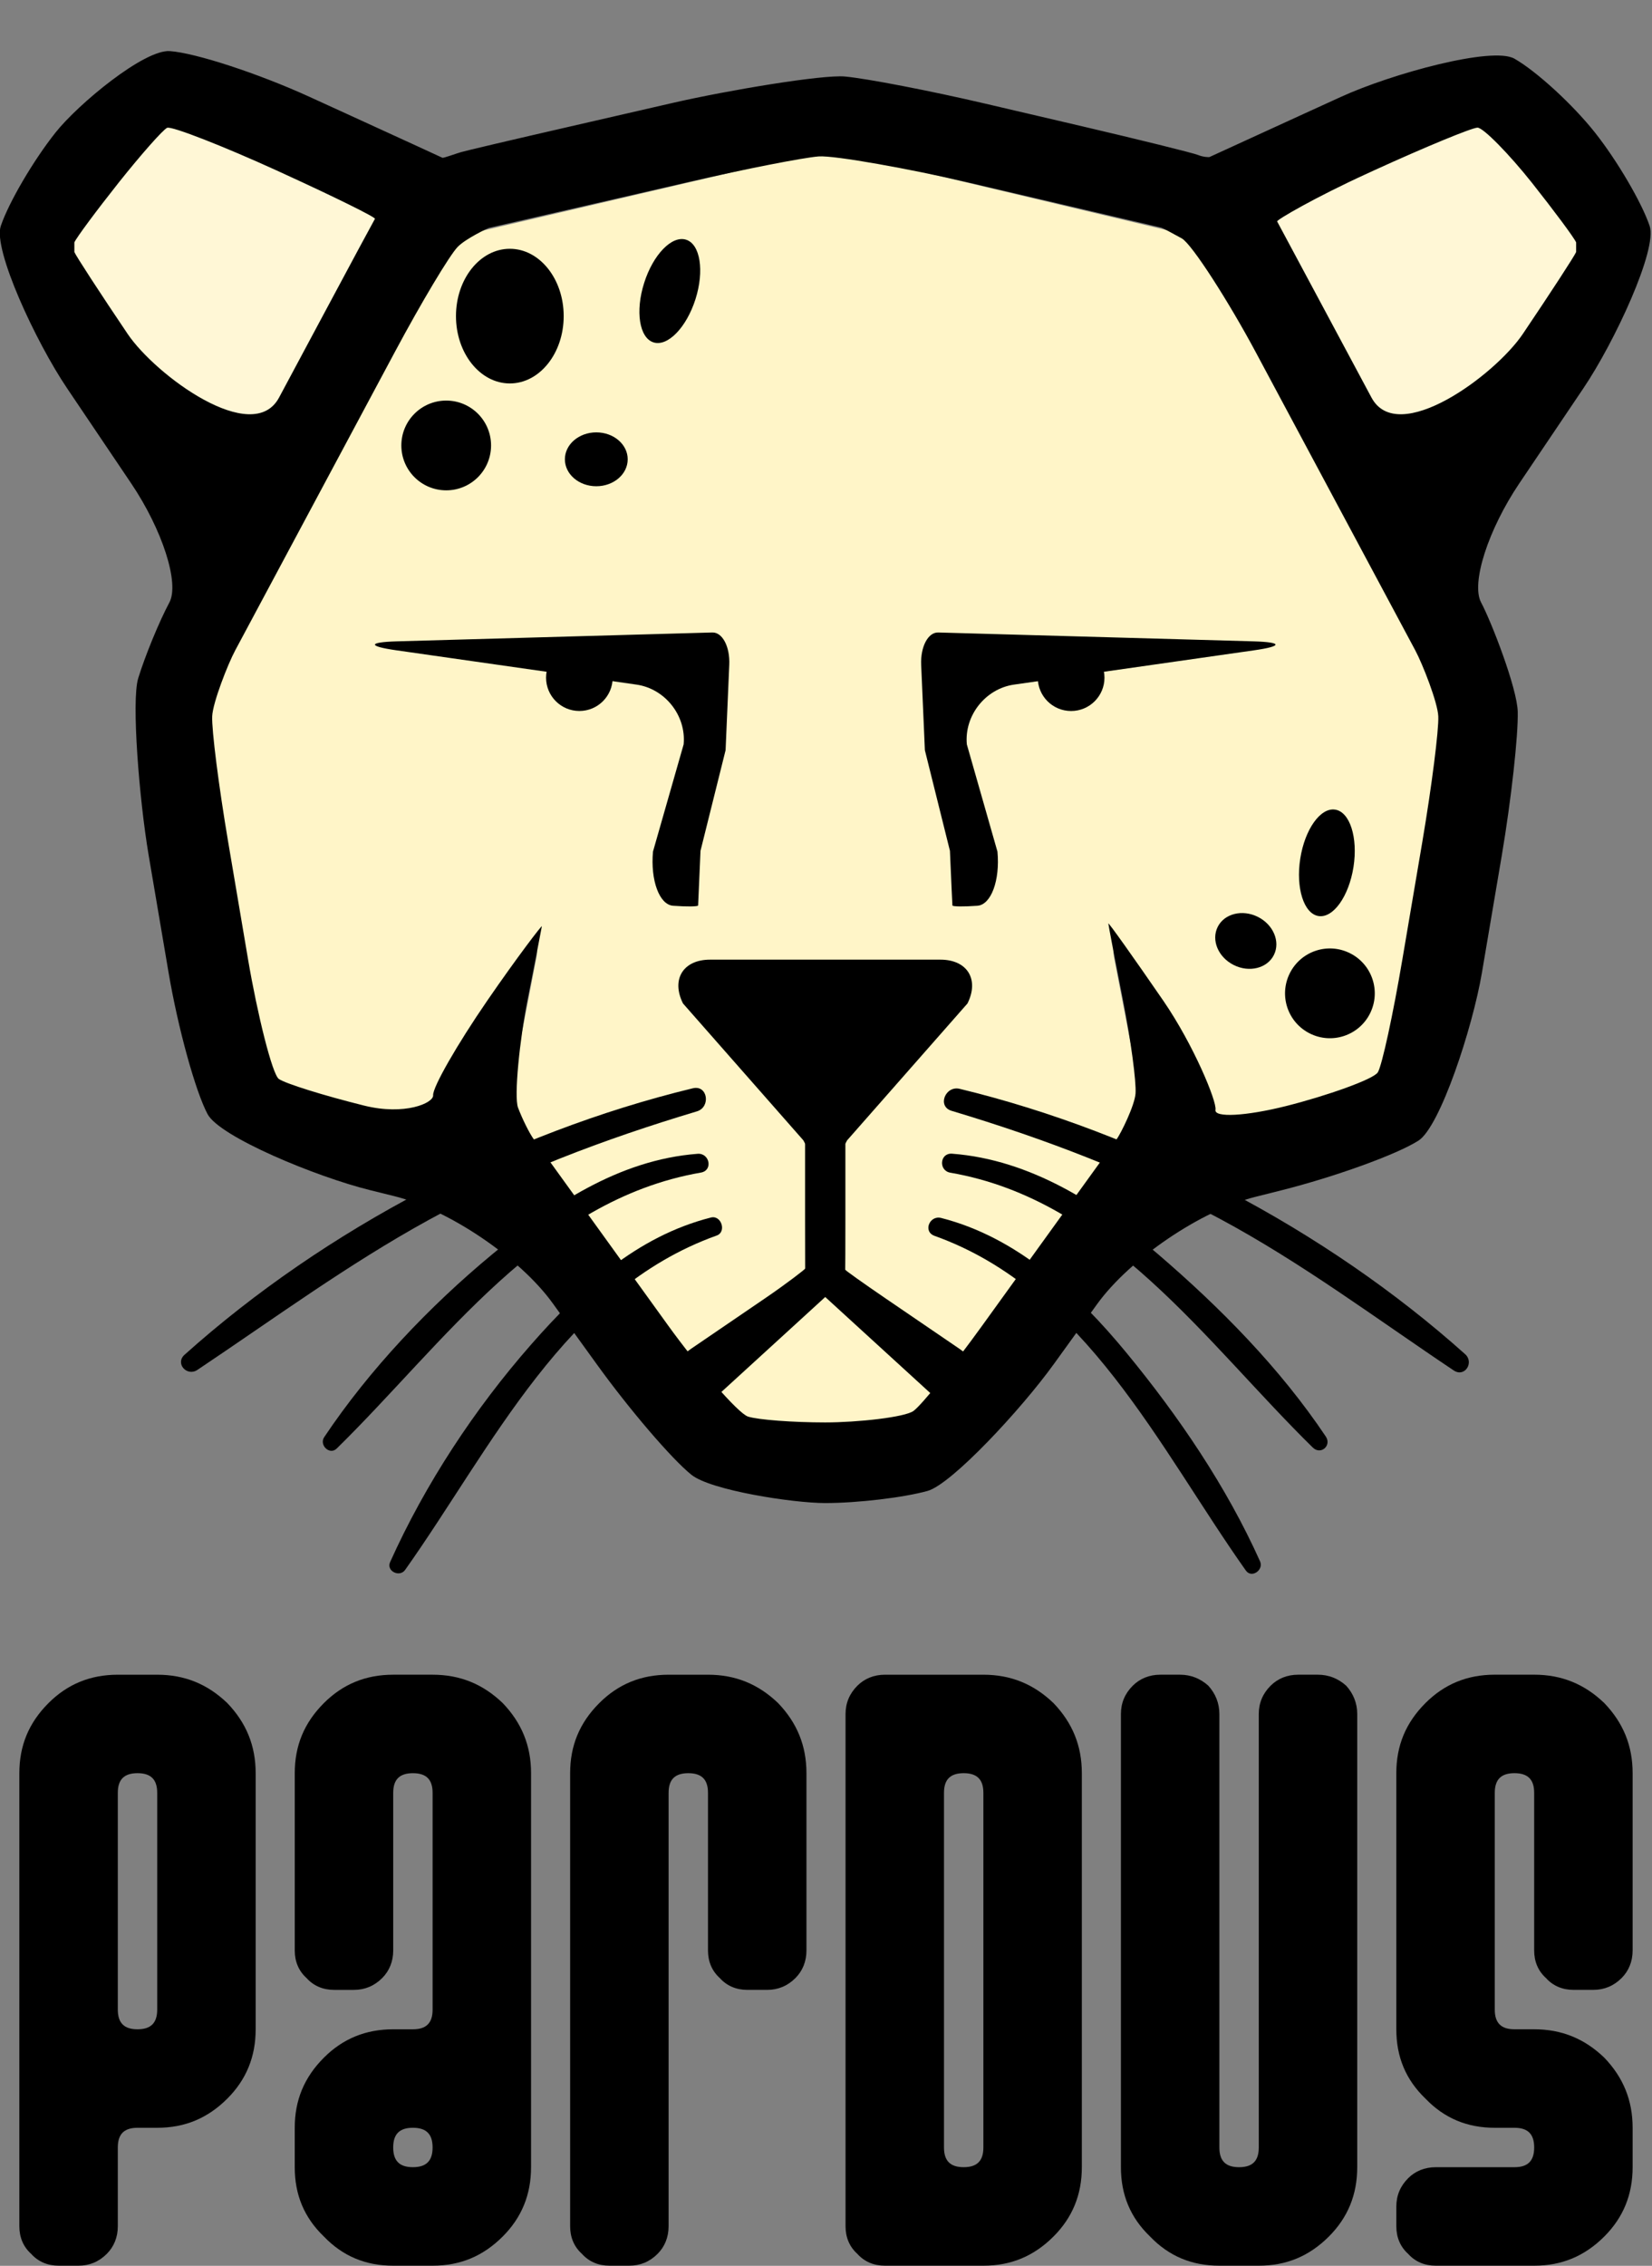 <?xml version="1.0" encoding="UTF-8" standalone="no"?>
<!-- Created with Inkscape (http://www.inkscape.org/) -->

<svg
   xmlns:ns2="http://ns.adobe.com/AdobeIllustrator/10.0/"
   xmlns:dc="http://purl.org/dc/elements/1.1/"
   xmlns:cc="http://creativecommons.org/ns#"
   xmlns:rdf="http://www.w3.org/1999/02/22-rdf-syntax-ns#"
   xmlns:svg="http://www.w3.org/2000/svg"
   xmlns="http://www.w3.org/2000/svg"
   xmlns:sodipodi="http://sodipodi.sourceforge.net/DTD/sodipodi-0.dtd"
   xmlns:inkscape="http://www.inkscape.org/namespaces/inkscape"
   width="256"
   height="351"
   id="svg5048"
   version="1.1"
   inkscape:version="0.92.1 r15371"
   sodipodi:docname="logo-text.svg"
   inkscape:export-filename="logo.png"
   inkscape:export-xdpi="96"
   inkscape:export-ydpi="96">
  <rect width="100%" height="100%" fill="#808080" stroke="none"/>
  <defs
     id="defs5050">
    <style
       id="current-color-scheme"
       type="text/css">      .ColorScheme-Text {
        color:#31363b;
      }
      .ColorScheme-Background{
        color:#eff0f1;
      }
      .ColorScheme-ViewText {
        color:#31363b;
      }
      .ColorScheme-ViewBackground{
        color:#fcfcfc;
      }
      .ColorScheme-ViewHover {
        color:#3daee9;
      }
      .ColorScheme-ViewFocus{
        color:#3daee9;
      }
      .ColorScheme-ButtonText {
        color:#31363b;
      }
      .ColorScheme-ButtonBackground{
        color:#eff0f1;
      }
      .ColorScheme-ButtonHover {
        color:#3daee9;
      }
      .ColorScheme-ButtonFocus{
        color:#3daee9;
      }</style>
  </defs>
  <sodipodi:namedview
     id="base"
     pagecolor="#ffffff"
     bordercolor="#666666"
     borderopacity="1.0"
     inkscape:pageopacity="0.0"
     inkscape:pageshadow="2"
     inkscape:zoom="1.335"
     inkscape:cx="80.891406"
     inkscape:cy="193.93745"
     inkscape:document-units="px"
     inkscape:current-layer="layer1"
     showgrid="false"
     inkscape:window-width="1920"
     inkscape:window-height="1140"
     inkscape:window-x="1920"
     inkscape:window-y="0"
     inkscape:window-maximized="1">
    <inkscape:grid
       type="xygrid"
       id="grid3011"
       empspacing="5"
       visible="true"
       enabled="true"
       snapvisiblegridlinesonly="true" />
  </sodipodi:namedview>
  <g
     inkscape:label="Layer 1"
     inkscape:groupmode="layer"
     id="layer1"
     transform="translate(0,-701.362)">
    <g
       id="g4779">
      <g
         transform="matrix(8,0,0,8,0,-7461.535)"
         id="g981">
        <rect
           style="opacity:0;fill:#ffffff;fill-opacity:1;stroke:none;stroke-width:0.5"
           id="rect3861"
           width="32"
           height="32"
           x="0"
           y="1020.362" />
        <g
           style="overflow:visible"
           id="g926"
           transform="matrix(0.246,0,0,0.246,1.2129711e-6,1019.847)">
          <g
             transform="matrix(0.66,0,0,0.66,-131.699,-108.958)"
             id="g5080">
            <g
               id="g5082">
              <polygon
                 style="fill:#fff7d6"
                 ns2:knockout="Off"
                 points="248.776,190.457 218.433,178.322 202.927,198.549 225.85,234.284 "
                 id="polygon5084" />
              <polygon
                 style="fill:#fff7d6"
                 ns2:knockout="Off"
                 points="347.224,190.457 377.565,178.322 393.074,198.549 370.148,234.284 "
                 id="polygon5086" />
            </g>
            <path
               inkscape:connector-curvature="0"
               style="fill:#fff5c8"
               ns2:knockout="Off"
               d="m 368.017,244.885 -23.586,-44.892 c -0.878,-1.659 -3.599,-3.787 -5.402,-4.216 l -0.438,-0.108 -35.484,-8.445 c -2.448,-0.585 -6.917,-0.595 -9.37,-0.019 l -36.329,8.495 -0.452,0.106 c -1.797,0.419 -4.509,2.531 -5.381,4.186 l -23.587,44.892 -3.266,6.206 c -1.033,1.968 -1.667,5.922 -1.299,8.123 l 6.554,39.393 c 0.222,1.341 1.824,3.1 3.118,3.427 l 17.847,4.505 c -0.439,-1.754 3.608,-3.582 3.602,-5.313 l 9.087,-19.809 c 0.006,0.343 -0.024,0.697 -0.092,1.048 l -3.407,17.627 c -0.37,1.926 0.375,5.379 1.5,6.975 l 1.886,2.656 8.866,12.51 13.018,18.384 c 0.999,1.405 3.752,2.841 5.459,2.841 h 14.282 c 1.706,0 4.458,-1.436 5.452,-2.841 l 12.898,-18.204 8.898,-12.556 1.974,-2.79 c 1.128,-1.596 1.871,-5.049 1.5,-6.975 l -3.405,-17.627 c -0.062,-0.351 -0.095,-0.705 -0.09,-1.042 l 9.086,19.807 c -0.003,1.752 4.036,3.605 3.587,5.392 l 17.854,-4.572 c 1.296,-0.331 2.902,-2.098 3.123,-3.443 l 6.557,-39.393 c 0.371,-2.201 -0.262,-6.155 -1.298,-8.123 z"
               id="path5088" />
            <path
               inkscape:connector-curvature="0"
               ns2:knockout="Off"
               d="m 396.358,195.215 c -0.938,-2.797 -3.888,-7.817 -6.536,-11.158 -2.654,-3.345 -6.974,-7.304 -9.598,-8.798 -2.626,-1.5 -14.631,1.781 -20.703,4.558 l -4.432,2.023 c -6.072,2.779 -11.125,5.093 -11.227,5.141 -0.099,0.052 -0.813,0 -1.367,-0.229 -0.556,-0.239 -7.312,-1.902 -13.817,-3.423 l -11.646,-2.721 c -6.507,-1.521 -14.006,-2.97 -16.67,-3.221 -2.666,-0.253 -14.035,1.651 -20.54,3.144 l -12.467,2.865 c -6.509,1.492 -12.287,2.85 -12.833,3.016 -0.552,0.162 -2.088,0.722 -2.192,0.666 -0.103,-0.059 -5.351,-2.46 -11.421,-5.239 l -4.427,-2.023 c -6.077,-2.777 -13.571,-5.233 -16.659,-5.46 -3.088,-0.227 -10.992,6.355 -13.643,9.7 -2.658,3.34 -5.6,8.365 -6.543,11.161 -0.943,2.797 4.172,13.816 7.91,19.351 l 7.64,11.332 c 3.732,5.535 5.79,11.934 4.564,14.215 -1.223,2.29 -2.895,6.357 -3.719,9.042 -0.825,2.69 0.128,14.482 1.241,21.067 l 2.387,14.055 c 1.115,6.584 3.21,14.174 4.654,16.867 1.448,2.695 12.901,7.452 19.386,9.058 l 2.901,0.719 c 6.478,1.607 14.979,7.355 18.884,12.771 l 5.237,7.246 c 3.903,5.418 8.998,11.364 11.32,13.216 2.313,1.851 12.101,3.366 15.958,3.366 3.864,0 9.354,-0.652 12.213,-1.448 2.856,-0.795 11.16,-9.715 15.063,-15.134 l 5.151,-7.133 c 3.907,-5.411 12.399,-11.174 18.879,-12.801 l 3.02,-0.759 c 6.476,-1.627 13.882,-4.306 16.453,-5.953 2.573,-1.649 6.447,-13.432 7.565,-20.016 l 2.382,-14.052 c 1.112,-6.588 1.964,-14.271 1.892,-17.086 -0.071,-2.808 -3.145,-10.736 -4.37,-13.026 -1.222,-2.282 0.834,-8.68 4.565,-14.215 l 7.64,-11.332 c 3.734,-5.533 8.849,-16.552 7.905,-19.352 z m -181.589,12.866 c -3.323,-4.922 -6.179,-9.319 -6.353,-9.762 0,0 0,0 0,-0.51 0,-0.639 0,-0.639 0,-0.639 0.255,-0.583 2.639,-3.791 5.291,-7.134 2.658,-3.34 5.254,-6.277 5.773,-6.53 0.517,-0.25 6.929,2.284 13.002,5.055 l 0.949,0.436 c 6.073,2.776 10.953,5.188 10.846,5.361 -0.109,0.173 -2.948,5.445 -6.098,11.336 l -5.341,9.979 c -3.15,5.89 -14.747,-2.665 -18.069,-7.592 z m 156.37,45.603 c 0.073,1.628 -0.783,8.35 -1.896,14.937 l -2.387,14.056 c -1.113,6.581 -2.428,12.647 -2.928,13.472 -0.488,0.824 -6.113,2.809 -10.937,4.022 -4.83,1.213 -8.618,1.412 -8.433,0.45 0.185,-0.969 -2.613,-7.749 -6.221,-13.004 -3.614,-5.251 -6.566,-9.398 -6.561,-9.215 0.005,0.182 0.828,4.496 1.752,9.17 0.921,4.68 1.592,9.675 1.493,11.102 -0.102,1.428 -1.731,4.734 -2.262,5.476 -0.536,0.741 -2.938,4.071 -5.345,7.399 -2.408,3.33 -7.219,10.008 -10.706,14.836 -3.482,4.826 -7.161,9.399 -8.177,10.151 -1.015,0.751 -6.67,1.371 -10.534,1.371 -3.856,0 -8.001,-0.313 -9.207,-0.696 -1.2,-0.381 -6.05,-6.036 -9.567,-10.911 -3.519,-4.876 -8.358,-11.581 -10.75,-14.9 -2.397,-3.319 -4.767,-6.608 -5.282,-7.314 -0.504,-0.705 -1.336,-2.379 -1.842,-3.716 -0.503,-1.34 0.203,-8.118 1.121,-12.798 0.922,-4.674 1.695,-8.65 1.721,-8.839 0.027,-0.187 -2.911,3.632 -6.524,8.885 -3.614,5.256 -6.513,10.325 -6.448,11.268 0.062,0.944 -3.401,2.434 -8.221,1.237 -4.819,-1.195 -9.405,-2.629 -10.187,-3.18 -0.781,-0.551 -2.555,-7.684 -3.673,-14.265 l -2.381,-14.056 c -1.116,-6.587 -1.969,-13.309 -1.897,-14.937 0.073,-1.635 1.867,-6.222 2.751,-7.865 0.878,-1.646 4.181,-7.813 7.332,-13.701 l 11.715,-21.889 c 3.149,-5.885 6.519,-11.518 7.488,-12.521 0.97,-1 3.629,-2.245 3.751,-2.273 0.126,-0.028 5.547,-1.275 12.057,-2.766 l 12.024,-2.763 c 6.504,-1.495 13.361,-2.839 15.231,-2.989 1.871,-0.149 11.127,1.537 17.633,3.056 l 11.214,2.619 c 6.504,1.521 11.923,2.789 12.04,2.819 0.119,0.025 1.217,0.603 2.438,1.28 1.223,0.678 5.658,7.651 8.809,13.537 l 11.716,21.889 c 3.148,5.887 6.453,12.054 7.332,13.701 0.882,1.643 2.68,6.23 2.748,7.865 z m 16.446,-55.365 c -0.174,0.443 -3.037,4.84 -6.355,9.762 -3.318,4.927 -14.915,13.482 -18.063,7.592 l -5.345,-9.979 c -3.155,-5.891 -5.811,-10.85 -5.908,-11.023 -0.103,-0.172 4.585,-2.898 10.658,-5.674 l 0.945,-0.436 c 6.07,-2.771 11.605,-5.055 12.296,-5.076 0.691,-0.015 3.824,3.211 6.479,6.551 2.648,3.343 5.036,6.551 5.293,7.134 0,0 0,0 0,0.639 0,0.51 0,0.51 0,0.51 z"
               id="path5090" />
            <path
               inkscape:connector-curvature="0"
               ns2:knockout="Off"
               d="m 281.029,287.938 c -1.433,-2.87 0.016,-5.225 3.231,-5.225 h 27.478 c 3.21,0 4.663,2.355 3.232,5.225 l -14.36,16.325 c -1.437,2.872 -3.78,2.872 -5.221,0 z"
               id="path5092" />
            <path
               inkscape:connector-curvature="0"
               ns2:knockout="Off"
               d="m 297.999,322.948 c 0.004,0 1.94,1.775 4.313,3.943 l 9.331,8.528 c 2.377,2.163 4.97,2.38 5.764,0.473 0.795,-1.906 -0.721,-4.942 -3.376,-6.753 l -8.838,-6.028 c -2.654,-1.811 -4.819,-3.351 -4.809,-3.423 0.008,-0.068 0.02,-2.896 0.02,-6.109 v -16.461 c 0,-3.213 -0.484,-6.925 -1.077,-8.247 0,0 0,0 -1.328,0 -1.326,0 -1.326,0 -1.326,0 -0.593,1.322 -1.077,5.033 -1.077,8.247 v 16.461 c 0,3.213 0.006,5.903 0.009,5.979 0.007,0.07 -2.142,1.742 -4.798,3.553 l -8.838,6.028 c -2.653,1.811 -4.176,4.847 -3.377,6.753 0.8,1.908 3.387,1.69 5.763,-0.473 l 9.333,-8.528 c 2.373,-2.168 4.311,-3.943 4.311,-3.943 z"
               id="path5094" />
            <g
               id="g5096">
              <path
                 inkscape:connector-curvature="0"
                 ns2:knockout="Off"
                 d="m 246.885,244.751 c -3.453,0.1 -3.48,0.578 -0.063,1.067 l 28.657,4.092 c 3.413,0.489 5.948,3.696 5.627,7.127 l -3.658,12.79 c -0.309,3.431 0.762,6.337 2.396,6.457 1.634,0.12 2.98,0.104 2.99,-0.036 0.005,-0.137 0.14,-3.068 0.284,-6.513 l 2.993,-12.004 c 0.15,-3.446 0.345,-8.027 0.438,-10.181 0.099,-2.154 -0.813,-3.892 -2.019,-3.856 -1.206,0.035 -5.015,0.139 -8.463,0.237 z"
                 id="path5098" />
              <path
                 inkscape:connector-curvature="0"
                 ns2:knockout="Off"
                 d="m 319.935,243.932 c -3.449,-0.098 -7.259,-0.202 -8.458,-0.237 -1.212,-0.036 -2.124,1.702 -2.032,3.856 0.093,2.154 0.294,6.735 0.442,10.181 l 2.99,12.004 c 0.15,3.444 0.279,6.375 0.295,6.513 0.006,0.14 1.35,0.155 2.983,0.036 1.635,-0.119 2.71,-3.025 2.39,-6.457 l -3.652,-12.79 c -0.317,-3.431 2.216,-6.638 5.627,-7.127 l 28.657,-4.092 c 3.411,-0.489 3.391,-0.967 -0.062,-1.067 z"
                 id="path5100" />
            </g>
            <g
               id="g5102">
              <circle
                 ns2:knockout="Off"
                 cx="268.666"
                 cy="249.082"
                 r="3.974"
                 id="circle5104" />
              <path
                 inkscape:connector-curvature="0"
                 ns2:knockout="Off"
                 d="m 331.314,249.082 c 0,2.199 -1.786,3.978 -3.979,3.978 -2.202,0 -3.98,-1.779 -3.98,-3.978 0,-2.195 1.778,-3.974 3.98,-3.974 2.193,-0.001 3.979,1.779 3.979,3.974 z"
                 id="path5106" />
            </g>
            <g
               id="g5108">
              <g
                 id="g5111">
                <g
                   ns2:knockout="Off"
                   id="g5113">
                  <g
                     id="g5115">
                    <path
                       inkscape:connector-curvature="0"
                       style="fill:none"
                       ns2:knockout="Off"
                       d="m 282.442,299.431 c -22.72,6.003 -41.634,16.871 -60.114,31.306"
                       id="path5117" />
                    <path
                       inkscape:connector-curvature="0"
                       ns2:knockout="Off"
                       d="m 282.2,298.054 c -21.88,5.292 -43.854,16.737 -60.637,31.78 -1.164,1.042 0.289,2.639 1.532,1.807 9.16,-6.125 17.966,-12.6 27.651,-17.915 10.139,-5.564 20.881,-9.605 31.939,-12.917 1.686,-0.505 1.297,-3.186 -0.485,-2.755 z"
                       id="path5119" />
                  </g>
                </g>
                <g
                   ns2:knockout="Off"
                   id="g5121">
                  <g
                     id="g5123">
                    <path
                       inkscape:connector-curvature="0"
                       style="fill:none"
                       ns2:knockout="Off"
                       d="m 282.968,306.988 c -16.705,1.636 -33.563,20.751 -43.912,33.257"
                       id="path5125" />
                    <path
                       inkscape:connector-curvature="0"
                       ns2:knockout="Off"
                       d="m 282.77,305.868 c -9.444,0.723 -17.431,6.122 -24.537,12.016 -7.479,6.204 -14.603,13.695 -20.01,21.778 -0.624,0.933 0.641,2.192 1.491,1.359 12.808,-12.552 24.483,-29.631 43.451,-32.913 1.472,-0.254 1.04,-2.351 -0.395,-2.24 z"
                       id="path5127" />
                  </g>
                </g>
                <g
                   ns2:knockout="Off"
                   id="g5129">
                  <g
                     id="g5131">
                    <path
                       inkscape:connector-curvature="0"
                       style="fill:none"
                       ns2:knockout="Off"
                       d="m 284.562,314.588 c -16.175,4.496 -29.483,26.229 -37.521,40.328"
                       id="path5133" />
                    <path
                       inkscape:connector-curvature="0"
                       ns2:knockout="Off"
                       d="m 284.364,313.467 c -8.867,2.251 -15.541,8.416 -21.442,15.134 -6.738,7.671 -12.65,16.651 -16.835,25.961 -0.484,1.078 1.134,1.858 1.787,0.937 10.368,-14.624 19.083,-33.416 37.176,-39.883 1.208,-0.432 0.551,-2.463 -0.686,-2.149 z"
                       id="path5135" />
                  </g>
                </g>
              </g>
              <g
                 id="g5137">
                <g
                   ns2:knockout="Off"
                   id="g5139">
                  <g
                     id="g5141">
                    <path
                       inkscape:connector-curvature="0"
                       style="fill:none"
                       ns2:knockout="Off"
                       d="m 313.56,299.431 c 22.718,6.003 41.628,16.871 60.104,31.306"
                       id="path5143" />
                    <path
                       inkscape:connector-curvature="0"
                       ns2:knockout="Off"
                       d="m 313.074,300.743 c 11.08,3.32 21.741,7.38 31.951,12.85 9.841,5.271 18.705,11.93 27.959,18.114 1.305,0.872 2.469,-0.947 1.359,-1.94 -16.666,-14.924 -38.57,-26.389 -60.299,-31.647 -1.712,-0.415 -2.727,2.097 -0.97,2.623 z"
                       id="path5145" />
                  </g>
                </g>
                <g
                   ns2:knockout="Off"
                   id="g5147">
                  <g
                     id="g5149">
                    <path
                       inkscape:connector-curvature="0"
                       style="fill:none"
                       ns2:knockout="Off"
                       d="m 313.03,306.988 c 16.707,1.636 33.564,20.751 43.913,33.257"
                       id="path5151" />
                    <path
                       inkscape:connector-curvature="0"
                       ns2:knockout="Off"
                       d="m 312.923,308.121 c 18.863,3.261 30.51,20.297 43.245,32.782 0.946,0.928 2.279,-0.229 1.551,-1.316 -5.477,-8.176 -12.608,-15.396 -20.064,-21.789 -6.961,-5.969 -15.178,-11.229 -24.517,-11.942 -1.482,-0.114 -1.644,2.018 -0.215,2.265 z"
                       id="path5153" />
                  </g>
                </g>
                <g
                   ns2:knockout="Off"
                   id="g5155">
                  <g
                     id="g5157">
                    <path
                       inkscape:connector-curvature="0"
                       style="fill:none"
                       ns2:knockout="Off"
                       d="m 311.435,314.588 c 16.172,4.496 29.49,26.229 37.524,40.328"
                       id="path5159" />
                    <path
                       inkscape:connector-curvature="0"
                       ns2:knockout="Off"
                       d="m 311.04,315.655 c 18.046,6.457 26.813,25.33 37.144,39.919 0.686,0.968 2.152,-0.075 1.694,-1.095 -4.017,-8.945 -9.716,-17.315 -15.94,-24.875 -5.824,-7.073 -13.024,-13.776 -22.108,-16.083 -1.392,-0.354 -2.199,1.63 -0.79,2.134 z"
                       id="path5161" />
                  </g>
                </g>
              </g>
            </g>
            <g
               id="g5163">
              <g
                 id="g5165">
                <ellipse
                   ns2:knockout="Off"
                   cx="260.37"
                   cy="205.962"
                   rx="6.425"
                   ry="8.03"
                   id="ellipse5167" />
                <path
                   inkscape:connector-curvature="0"
                   ns2:knockout="Off"
                   d="m 258.13,221.388 c 0,2.959 -2.396,5.353 -5.349,5.353 -2.959,0 -5.355,-2.394 -5.355,-5.353 0,-2.956 2.396,-5.353 5.355,-5.353 2.953,0.001 5.349,2.397 5.349,5.353 z"
                   id="path5169" />
                <path
                   inkscape:connector-curvature="0"
                   ns2:knockout="Off"
                   d="m 282.519,203.942 c -1.077,3.381 -3.318,5.69 -5.011,5.152 -1.688,-0.539 -2.19,-3.713 -1.111,-7.096 1.072,-3.382 3.314,-5.688 5.003,-5.148 1.691,0.537 2.191,3.716 1.119,7.092 z"
                   id="path5171" />
                <path
                   inkscape:connector-curvature="0"
                   ns2:knockout="Off"
                   d="m 274.432,223.038 c 0,1.778 -1.674,3.214 -3.748,3.214 -2.069,0 -3.746,-1.436 -3.746,-3.214 0,-1.774 1.676,-3.211 3.746,-3.211 2.074,0 3.748,1.437 3.748,3.211 z"
                   id="path5173" />
              </g>
              <g
                 id="g5175">
                <path
                   inkscape:connector-curvature="0"
                   ns2:knockout="Off"
                   d="m 353.42,284.343 c -1.319,2.646 -0.248,5.858 2.4,7.178 2.646,1.321 5.86,0.247 7.179,-2.398 1.32,-2.649 0.242,-5.866 -2.401,-7.179 -2.643,-1.325 -5.859,-0.248 -7.178,2.399 z"
                   id="path5177" />
                <path
                   inkscape:connector-curvature="0"
                   ns2:knockout="Off"
                   d="m 354.672,270.667 c -0.546,3.506 0.429,6.572 2.179,6.845 1.759,0.272 3.618,-2.346 4.172,-5.85 0.546,-3.506 -0.429,-6.571 -2.188,-6.842 -1.748,-0.276 -3.616,2.342 -4.163,5.847 z"
                   id="path5179" />
                <path
                   inkscape:connector-curvature="0"
                   ns2:knockout="Off"
                   d="m 344.822,278.809 c -0.794,1.588 0.067,3.625 1.917,4.547 1.854,0.925 4,0.387 4.787,-1.2 0.796,-1.588 -0.066,-3.624 -1.916,-4.546 -1.851,-0.926 -3.999,-0.387 -4.788,1.199 z"
                   id="path5181" />
              </g>
            </g>
          </g>
        </g>
      </g>
      <g
         transform="matrix(1.831,0,0,1.831,-87.522,-987.001)"
         id="text4577"
         style="font-style:normal;font-variant:normal;font-weight:normal;font-stretch:normal;font-size:66.667px;line-height:25px;font-family:Pardus;-inkscape-font-specification:Pardus;letter-spacing:0px;word-spacing:0px;fill:#000000;fill-opacity:1;stroke:none;stroke-width:1px;stroke-linecap:butt;stroke-linejoin:miter;stroke-opacity:1"
         aria-label="pardus">
        <path
           inkscape:connector-curvature="0"
           id="path4579"
           d="m 69.438,1093.785 c 0,2.333 -0.8,4.267 -2.4,5.867 -1.667,1.667 -3.6,2.467 -5.933,2.467 0,0 -1.667,0 -1.667,0 -1.133,0 -1.667,0.533 -1.667,1.667 0,0 0,6.667 0,6.667 0,0.933 -0.333,1.733 -0.933,2.333 -0.667,0.667 -1.467,1 -2.4,1 0,0 -1.667,0 -1.667,0 -0.933,0 -1.733,-0.333 -2.333,-1 -0.667,-0.6 -1,-1.4 -1,-2.333 0,0 0,-38.333 0,-38.333 0,-2.333 0.8,-4.267 2.467,-5.933 1.6,-1.6 3.533,-2.4 5.867,-2.4 0,0 3.333,0 3.333,0 2.333,0 4.267,0.8 5.933,2.4 1.6,1.667 2.4,3.6 2.4,5.933 0,0 0,21.667 0,21.667 z m -8.333,-1.667 c 0,0 0,-18.333 0,-18.333 0,-1.133 -0.533,-1.667 -1.667,-1.667 -1.133,0 -1.667,0.533 -1.667,1.667 0,0 0,18.333 0,18.333 0,1.133 0.533,1.667 1.667,1.667 1.133,0 1.667,-0.533 1.667,-1.667 z" />
        <path
           inkscape:connector-curvature="0"
           id="path4581"
           d="m 92.745,1105.452 c 0,2.333 -0.8,4.267 -2.4,5.867 -1.667,1.667 -3.6,2.467 -5.933,2.467 0,0 -3.333,0 -3.333,0 -2.333,0 -4.267,-0.8 -5.867,-2.467 -1.667,-1.6 -2.467,-3.533 -2.467,-5.867 0,0 0,-3.333 0,-3.333 0,-2.333 0.8,-4.267 2.467,-5.933 1.6,-1.6 3.533,-2.4 5.867,-2.4 0,0 1.667,0 1.667,0 1.133,0 1.667,-0.533 1.667,-1.667 0,0 0,-18.333 0,-18.333 0,-1.133 -0.533,-1.667 -1.667,-1.667 -1.133,0 -1.667,0.533 -1.667,1.667 0,0 0,13.333 0,13.333 0,0.933 -0.333,1.733 -0.933,2.333 -0.667,0.667 -1.467,1 -2.4,1 0,0 -1.667,0 -1.667,0 -0.933,0 -1.733,-0.333 -2.333,-1 -0.667,-0.6 -1,-1.4 -1,-2.333 0,0 0,-15 0,-15 0,-2.333 0.8,-4.267 2.467,-5.933 1.6,-1.6 3.533,-2.4 5.867,-2.4 0,0 3.333,0 3.333,0 2.333,0 4.267,0.8 5.933,2.4 1.6,1.667 2.4,3.6 2.4,5.933 0,0 0,33.333 0,33.333 z m -8.333,-1.667 c 0,-1.133 -0.533,-1.667 -1.667,-1.667 -1.133,0 -1.667,0.533 -1.667,1.667 0,1.133 0.533,1.667 1.667,1.667 1.133,0 1.667,-0.533 1.667,-1.667 z" />
        <path
           inkscape:connector-curvature="0"
           id="path4583"
           d="m 116.053,1087.119 c 0,0.933 -0.333,1.733 -0.933,2.333 -0.667,0.667 -1.467,1 -2.4,1 0,0 -1.667,0 -1.667,0 -0.933,0 -1.733,-0.333 -2.333,-1 -0.667,-0.6 -1,-1.4 -1,-2.333 0,0 0,-13.333 0,-13.333 0,-1.133 -0.533,-1.667 -1.667,-1.667 -1.133,0 -1.667,0.533 -1.667,1.667 0,0 0,36.667 0,36.667 0,0.933 -0.333,1.733 -0.933,2.333 -0.667,0.667 -1.467,1 -2.4,1 0,0 -1.667,0 -1.667,0 -0.933,0 -1.733,-0.333 -2.333,-1 -0.667,-0.6 -1,-1.4 -1,-2.333 0,0 0,-38.333 0,-38.333 0,-2.333 0.8,-4.267 2.467,-5.933 1.6,-1.6 3.533,-2.4 5.867,-2.4 0,0 3.333,0 3.333,0 2.333,0 4.267,0.8 5.933,2.4 1.6,1.667 2.4,3.6 2.4,5.933 0,0 0,15 0,15 z" />
        <path
           inkscape:connector-curvature="0"
           id="path4585"
           d="m 139.36,1105.452 c 0,2.333 -0.8,4.267 -2.4,5.867 -1.667,1.667 -3.6,2.467 -5.933,2.467 0,0 -8.333,0 -8.333,0 -0.933,0 -1.733,-0.333 -2.333,-1 -0.667,-0.6 -1,-1.4 -1,-2.333 0,0 0,-43.333 0,-43.333 0,-0.933 0.333,-1.733 1,-2.4 0.6,-0.6 1.4,-0.933 2.333,-0.933 0,0 8.333,0 8.333,0 2.333,0 4.267,0.8 5.933,2.4 1.6,1.667 2.4,3.6 2.4,5.933 0,0 0,33.333 0,33.333 z m -8.333,-1.667 c 0,0 0,-30 0,-30 0,-1.133 -0.533,-1.667 -1.667,-1.667 -1.133,0 -1.667,0.533 -1.667,1.667 0,0 0,30 0,30 0,1.133 0.533,1.667 1.667,1.667 1.133,0 1.667,-0.533 1.667,-1.667 z" />
        <path
           inkscape:connector-curvature="0"
           id="path4587"
           d="m 162.667,1105.452 c 0,2.333 -0.8,4.267 -2.4,5.867 -1.667,1.667 -3.6,2.467 -5.933,2.467 0,0 -3.333,0 -3.333,0 -2.333,0 -4.267,-0.8 -5.867,-2.467 -1.667,-1.6 -2.467,-3.533 -2.467,-5.867 0,0 0,-38.333 0,-38.333 0,-0.933 0.333,-1.733 1,-2.4 0.6,-0.6 1.4,-0.933 2.333,-0.933 0,0 1.667,0 1.667,0 0.933,0 1.733,0.333 2.4,0.933 0.6,0.667 0.933,1.467 0.933,2.4 0,0 0,36.667 0,36.667 0,1.133 0.533,1.667 1.667,1.667 1.133,0 1.667,-0.533 1.667,-1.667 0,0 0,-36.667 0,-36.667 0,-0.933 0.333,-1.733 1,-2.4 0.6,-0.6 1.4,-0.933 2.333,-0.933 0,0 1.667,0 1.667,0 0.933,0 1.733,0.333 2.4,0.933 0.6,0.667 0.933,1.467 0.933,2.4 0,0 0,38.333 0,38.333 z" />
        <path
           inkscape:connector-curvature="0"
           id="path4589"
           d="m 185.975,1105.452 c 0,2.333 -0.8,4.267 -2.4,5.867 -1.667,1.667 -3.6,2.467 -5.933,2.467 0,0 -8.333,0 -8.333,0 -0.933,0 -1.733,-0.333 -2.333,-1 -0.667,-0.6 -1,-1.4 -1,-2.333 0,0 0,-1.667 0,-1.667 0,-0.933 0.333,-1.733 1,-2.4 0.6,-0.6 1.4,-0.933 2.333,-0.933 0,0 6.667,0 6.667,0 1.133,0 1.667,-0.533 1.667,-1.667 0,-1.133 -0.533,-1.667 -1.667,-1.667 0,0 -1.667,0 -1.667,0 -2.333,0 -4.267,-0.8 -5.867,-2.467 -1.667,-1.6 -2.467,-3.533 -2.467,-5.867 0,0 0,-21.667 0,-21.667 0,-2.333 0.8,-4.267 2.467,-5.933 1.6,-1.6 3.533,-2.4 5.867,-2.4 0,0 3.333,0 3.333,0 2.333,0 4.267,0.8 5.933,2.4 1.6,1.667 2.4,3.6 2.4,5.933 0,0 0,15 0,15 0,0.933 -0.333,1.733 -0.933,2.333 -0.667,0.667 -1.467,1 -2.4,1 0,0 -1.667,0 -1.667,0 -0.933,0 -1.733,-0.333 -2.333,-1 -0.667,-0.6 -1,-1.4 -1,-2.333 0,0 0,-13.333 0,-13.333 0,-1.133 -0.533,-1.667 -1.667,-1.667 -1.133,0 -1.667,0.533 -1.667,1.667 0,0 0,18.333 0,18.333 0,1.133 0.533,1.667 1.667,1.667 0,0 1.667,0 1.667,0 2.333,0 4.267,0.8 5.933,2.4 1.6,1.667 2.4,3.6 2.4,5.933 0,0 0,3.333 0,3.333 z m -39.467,-28.867 c 0,0 0,0 0,0 z" />
      </g>
    </g>
  </g>
</svg>
